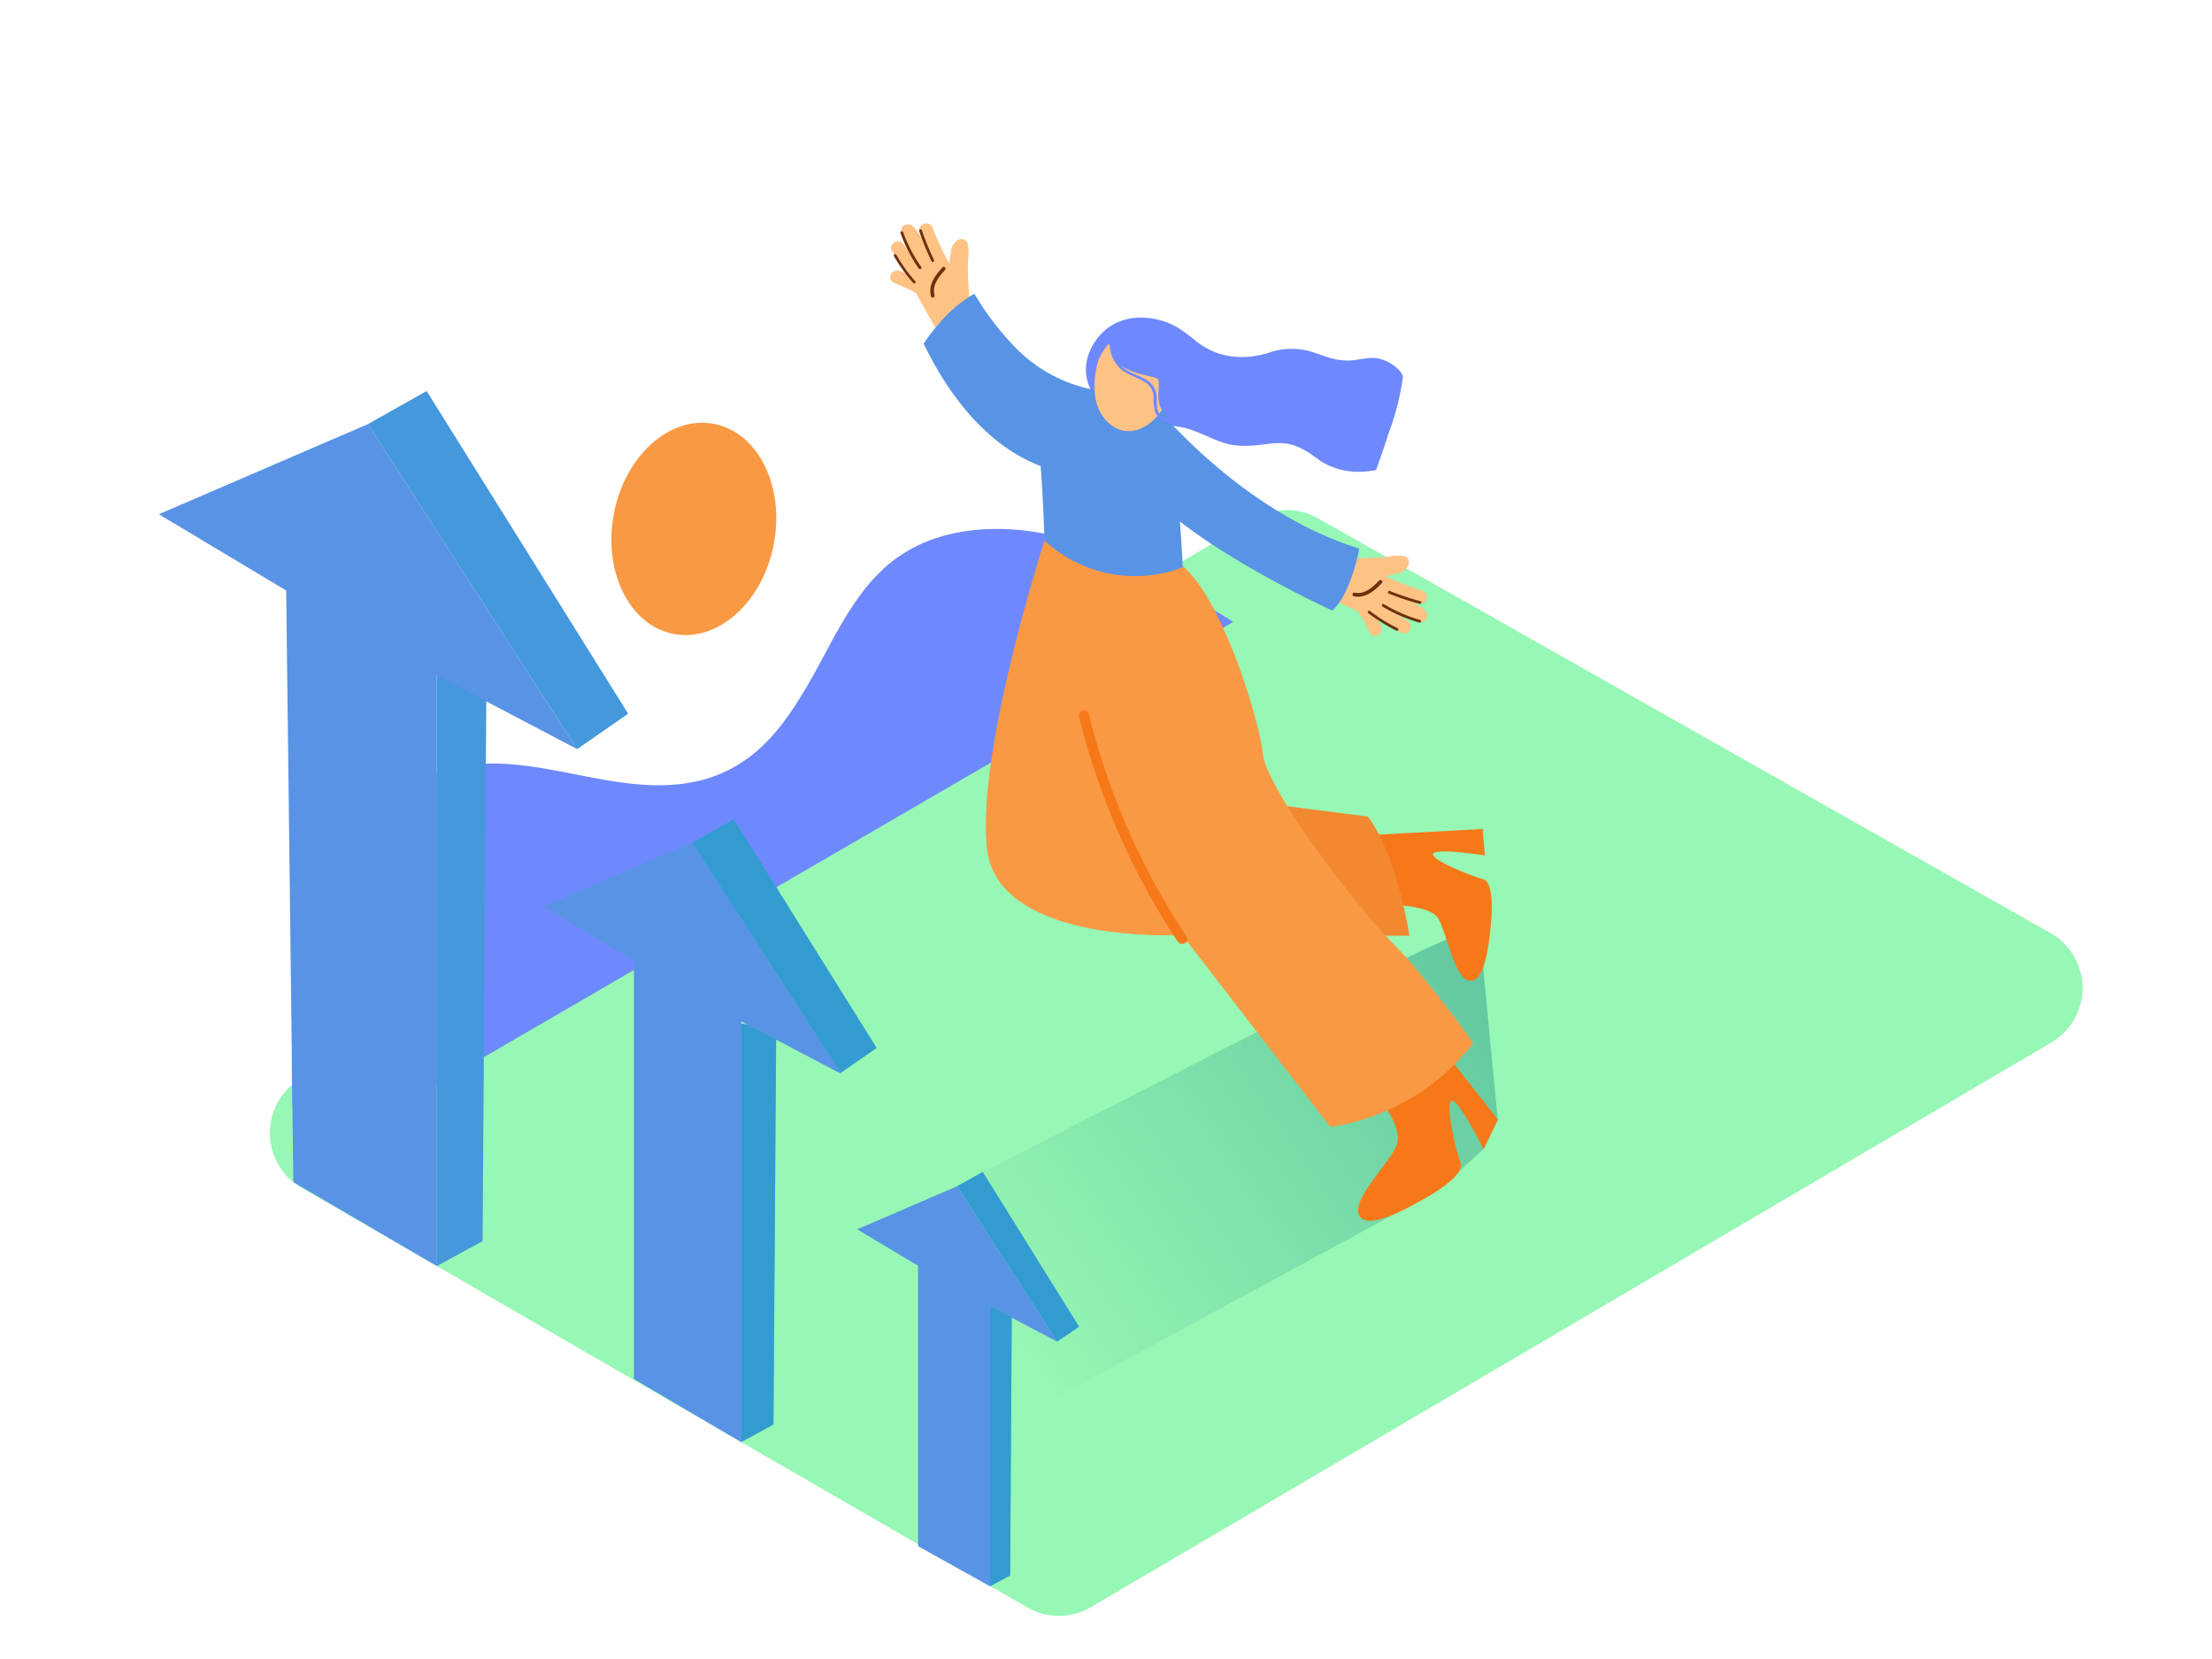 <svg id="Layer_1" data-name="Layer 1" xmlns="http://www.w3.org/2000/svg" xmlns:xlink="http://www.w3.org/1999/xlink" viewBox="0 0 400 300"><defs><linearGradient id="linear-gradient" x1="177.83" y1="237.75" x2="281.58" y2="166.58" gradientUnits="userSpaceOnUse"><stop offset="0" stop-color="#97f7b4"/><stop offset="0.98" stop-color="#5dc29e"/></linearGradient></defs><title>-</title><path d="M54.51,214.76c34.11,19.79,109.77,63.49,131.22,75.88a11.43,11.43,0,0,0,11.51,0l173.7-102.11a11.43,11.43,0,0,0-.16-19.81l-132.45-75a11.43,11.43,0,0,0-11.42.09L54.46,195A11.43,11.43,0,0,0,54.51,214.76Z" fill="#97f7b4"/><path d="M173,262.5l86.92-47.17,8.32-7.5,2.6-5.35-2.64-27.58s-2-4.78-4.6-5.65-134.39,67.93-134.39,67.93Z" fill="url(#linear-gradient)"/><path d="M240.17,99.24c1.19.58,2.45,1.18,3.75,1.67a64.29,64.29,0,0,0,6.81-.17,8.9,8.9,0,0,1,2.87-.22,1.2,1.2,0,0,1,1.16,1.49,2.52,2.52,0,0,1-2,1.66c-.74.19-1.5.35-2.25.51a49.26,49.26,0,0,0,6.68,2.62c1.44.48.85,2.79-.61,2.3l-1.56-.53a27.51,27.51,0,0,1,2.51,1.65c1,.73.51,2.66-.89,2.19a38.7,38.7,0,0,1-5.48-2.34q1.64,1.16,3.35,2.23c1.3.81.13,2.88-1.18,2.07q-2.4-1.49-4.68-3.17c.36.66.72,1.33,1.05,2,.68,1.37-1.36,2.6-2,1.22s-1.36-2.6-2.11-3.85l-.15-.06q-5.7-2.7-11.28-5.62c-1.36-.71-.18-2.78,1.18-2.07l1.72.89a1.39,1.39,0,0,1,.61-.9,1.19,1.19,0,0,1,.9-1.86A1.24,1.24,0,0,1,240.17,99.24Z" fill="#ffc285"/><path d="M249.91,105.42c-1.35,1.42-3,2.83-5.08,2.41-.42-.08-.31-.75.11-.66,1.85.37,3.26-.94,4.44-2.18C249.68,104.68,250.21,105.11,249.91,105.42Z" fill="#6d320b"/><path d="M251.33,106.87a50.39,50.39,0,0,0,5.5,1.84c.31.08.23.58-.08.5a51.52,51.52,0,0,1-5.62-1.87C250.82,107.2,251,106.75,251.33,106.87Z" fill="#6d320b"/><path d="M250.22,109.23a26.86,26.86,0,0,0,6.54,2.86c.31.09.23.58-.08.5a27.32,27.32,0,0,1-6.66-2.89C249.74,109.53,249.94,109.07,250.22,109.23Z" fill="#6d320b"/><path d="M247.74,110.5a29.73,29.73,0,0,0,5,3.09c.29.14.08.6-.21.46a30.39,30.39,0,0,1-5.08-3.16C247.17,110.69,247.49,110.3,247.74,110.5Z" fill="#6d320b"/><path d="M186.78,96.14c-9.55-1.4-19.82,0-27.09,6.78-6.72,6.29-10,15.22-14.8,22.9-2.46,4-5.2,7.8-8.9,10.71a24.81,24.81,0,0,1-10.09,4.78c-14.6,3.15-29-5.7-43.55-2.54-8.63,1.87-14.84,8.48-19.37,15.7-5.06,8-7.86,17.27-9.34,26.59-1.64,10.31-.53,21.3-.07,31.71L70.2,201.22,223,112.46s-8.35-5.19-10-5.86A62.5,62.5,0,0,0,186.78,96.14Z" fill="#6e89fe"/><ellipse cx="125.47" cy="95.64" rx="19.34" ry="14.72" transform="translate(7.9 200.85) rotate(-79.14)" fill="#f99943"/><path d="M248.83,85c.84-2.25,1.59-4.53,2.34-6.84a46.92,46.92,0,0,0,2.54-10.09c-.6-1.61-2.76-2.84-4.28-3.2-1.91-.46-3.87.36-5.81.32-2.53,0-4.53-1-6.89-1.72a12.85,12.85,0,0,0-7.39.34c-4.56,1.41-9.21.92-13-2.09-2.15-1.71-3.83-3.11-6.55-3.82-4.2-1.11-8.53-.32-11.3,3.21-2.49,3.19-3,7.37-.39,10.63a10,10,0,0,0,5.3,2.95c1.85.53,3.58,1.62,5.48,2l.21,0a42.39,42.39,0,0,1,5.35.72c2.23.66,4.3,1.77,6.49,2.56,2.91,1,5.73.64,8.72.26,3.81-.48,5.83.7,8.78,2.87l.53.37a12.75,12.75,0,0,0,6.92,1.84A16.81,16.81,0,0,0,248.83,85Z" fill="#6e89fe"/><path d="M247.53,163.51s10.75-.37,12.48,2.48,2.95,10.94,5.72,11.34,3.57-6.46,3.95-11.18-.46-7-1.48-7.17-8.74-3.06-9.07-4.44,9.4.15,9.4.15l-.42-4.78L245,151.15Z" fill="#f77819"/><path d="M217.1,169.26l37.76-.07s-2.14-14.43-7.5-21.53L220,144.17" fill="#f28830"/><path d="M249.33,198.68s4.65,5.2,3.15,8.59-8.12,9.69-6.71,12.48,8.19-.86,12.75-3.54,6.13-4.91,5.61-5.94-2.79-10-1.74-11.13,5.88,8.69,5.88,8.69l2.6-5.35-14.41-18.4Z" fill="#f77819"/><path d="M177.23,57.66c-.66-1.14-1.34-2.37-1.92-3.63a64.29,64.29,0,0,1-.27-6.81,8.9,8.9,0,0,0,0-2.88,1.2,1.2,0,0,0-1.57-1.06A2.52,2.52,0,0,0,172,45.36c-.14.75-.25,1.52-.36,2.28a49.26,49.26,0,0,1-3-6.49c-.58-1.41-2.84-.67-2.26.76l.63,1.52a27.51,27.51,0,0,0-1.81-2.4c-.79-.93-2.69-.33-2.12,1a38.7,38.7,0,0,0,2.69,5.32q-1.27-1.56-2.44-3.2c-.89-1.24-2.88.06-2,1.31q1.65,2.3,3.47,4.46c-.68-.32-1.37-.63-2.07-.92-1.41-.59-2.5,1.53-1.09,2.12s2.68,1.19,4,1.85l.07.15Q168.71,58.66,172,64c.8,1.31,2.79,0,2-1.31l-1-1.66a1.39,1.39,0,0,0,.86-.67,1.19,1.19,0,0,0,1.8-1A1.24,1.24,0,0,0,177.23,57.66Z" fill="#ffc285"/><path d="M170.43,48.35c-1.32,1.44-2.63,3.15-2.08,5.22.11.42.76.26.65-.16-.49-1.82.72-3.32,1.88-4.58C171.18,48.52,170.72,48,170.43,48.35Z" fill="#6d320b"/><path d="M168.89,47a50.39,50.39,0,0,1-2.19-5.36c-.1-.3-.59-.19-.49.12a51.52,51.52,0,0,0,2.24,5.49C168.59,47.55,169,47.31,168.89,47Z" fill="#6d320b"/><path d="M166.6,48.29A26.86,26.86,0,0,1,163.32,42c-.11-.3-.6-.19-.49.12a27.32,27.32,0,0,0,3.32,6.46C166.34,48.79,166.79,48.56,166.6,48.29Z" fill="#6d320b"/><path d="M165.5,50.84a29.73,29.73,0,0,1-3.41-4.76c-.16-.28-.61,0-.44.24a30.39,30.39,0,0,0,3.49,4.86C165.35,51.43,165.71,51.09,165.5,50.84Z" fill="#6d320b"/><path d="M188.89,97.74s-12.41,38.31-10.4,55.77,35.28,15.56,35.28,15.56l26.82,34.74a40.38,40.38,0,0,0,25.83-15.19s-8.6-12.09-14.7-18.2-22.65-27.57-23.34-34.08-8.24-30.9-15.89-34.91" fill="#f99943"/><path d="M209.93,72.57l-8.13-1.62a26.87,26.87,0,0,1-18.18-8.1,52.33,52.33,0,0,1-7.44-9.74,25,25,0,0,0-6.49,5.54,30.69,30.69,0,0,0-2.66,3.5c3.54,7.36,10.3,18,21.14,22.12,0,0,.39,4.06.71,13.47a24.06,24.06,0,0,0,25,4.84S212.68,76.56,209.93,72.57Z" fill="#5893e5"/><path d="M208,72.31s15.81,20.13,37.8,26.9c0,0-1.45,8.12-4.87,11.2,0,0-29.82-13.51-36.69-25.57" fill="#5893e5"/><path d="M198.69,64.93s-2.87,8.31,2.43,12.07,12.49-4.1,10.52-11.5S202.06,57.81,198.69,64.93Z" fill="#ffc285"/><path d="M212.34,75.84a2.63,2.63,0,0,1-2.44-.73c-.78-.79-.71-1.91-.72-2.94a3.83,3.83,0,0,0-1.73-3.4c-1.39-.94-3.14-1.21-4.4-2.36-.13-.12-.26-.25-.37-.38a3.44,3.44,0,0,0,.54.41c2,1.24,5.09,1.54,6,2s-.57,4.27,1.14,5.93,5.75-8.74,3.41-11.57-10.06-6.14-13.41-1.44a12.09,12.09,0,0,0,.34,1.24,6.19,6.19,0,0,0,1.35,3.48c1.25,1.55,3.06,1.9,4.71,2.85a3.35,3.35,0,0,1,1.87,2.8,8.16,8.16,0,0,0,.31,2.89,3.11,3.11,0,0,0,3.52,1.67C212.81,76.25,212.65,75.77,212.34,75.84Z" fill="#6e89fe"/><path d="M214.57,169.37a129,129,0,0,1-14.95-30.77q-1.54-4.67-2.71-9.44a.92.92,0,0,0-1.79.43,130.87,130.87,0,0,0,12.72,32.27q2.39,4.29,5.11,8.39C213.6,171.23,215.23,170.37,214.57,169.37Z" fill="#f77819"/><polygon points="87.95 123.7 87.26 224.43 78.98 228.94 78.98 122.12 87.95 123.7" fill="#5893e5"/><polyline points="66.54 76.69 77.15 70.72 113.58 129.06 104.36 135.46" fill="#5893e5"/><g opacity="0.5"><polygon points="87.95 123.7 87.26 224.43 78.98 228.94 78.98 122.12 87.95 123.7" fill="#0da6bf" opacity="0.5"/><polyline points="66.54 76.69 77.15 70.72 113.58 129.06 104.36 135.46" fill="#0da6bf" opacity="0.5"/></g><polygon points="28.72 92.99 66.54 76.69 104.36 135.46 78.98 122.12 78.98 228.94 53.05 213.76 51.75 106.78 28.72 92.99 28.72 92.99" fill="#5893e5"/><polygon points="140.36 186.22 139.87 257.59 134 260.79 134 185.09 140.36 186.22" fill="#5893e5"/><polyline points="125.18 152.39 132.7 148.16 158.52 189.5 151.98 194.03" fill="#5893e5"/><polygon points="140.36 186.22 139.87 257.59 134 260.79 134 185.09 140.36 186.22" fill="#0da6bf" opacity="0.5"/><polyline points="125.18 152.39 132.7 148.16 158.52 189.5 151.98 194.03" fill="#0da6bf" opacity="0.5"/><polygon points="98.22 163.92 125.18 152.31 152.14 194.2 134.05 184.69 134.05 260.79 114.64 249.36 114.64 173.75 98.22 163.92 98.22 163.92" fill="#5893e5"/><polygon points="182.97 236.51 182.67 284.88 179.03 286.86 179.03 234.81 182.97 236.51" fill="#5893e5"/><polyline points="173.09 214.51 177.71 211.93 195.12 239.9 191.17 242.6" fill="#5893e5"/><polygon points="182.97 236.51 182.67 284.88 179.03 286.86 179.03 234.81 182.97 236.51" fill="#0da6bf" opacity="0.5"/><polyline points="173.09 214.51 177.71 211.93 195.12 239.9 191.17 242.6" fill="#0da6bf" opacity="0.5"/><polygon points="155 222.3 173.09 214.51 191.17 242.6 179.04 236.23 179.04 286.86 166.02 279.6 166.02 228.89 155 222.3 155 222.3" fill="#5893e5"/></svg>